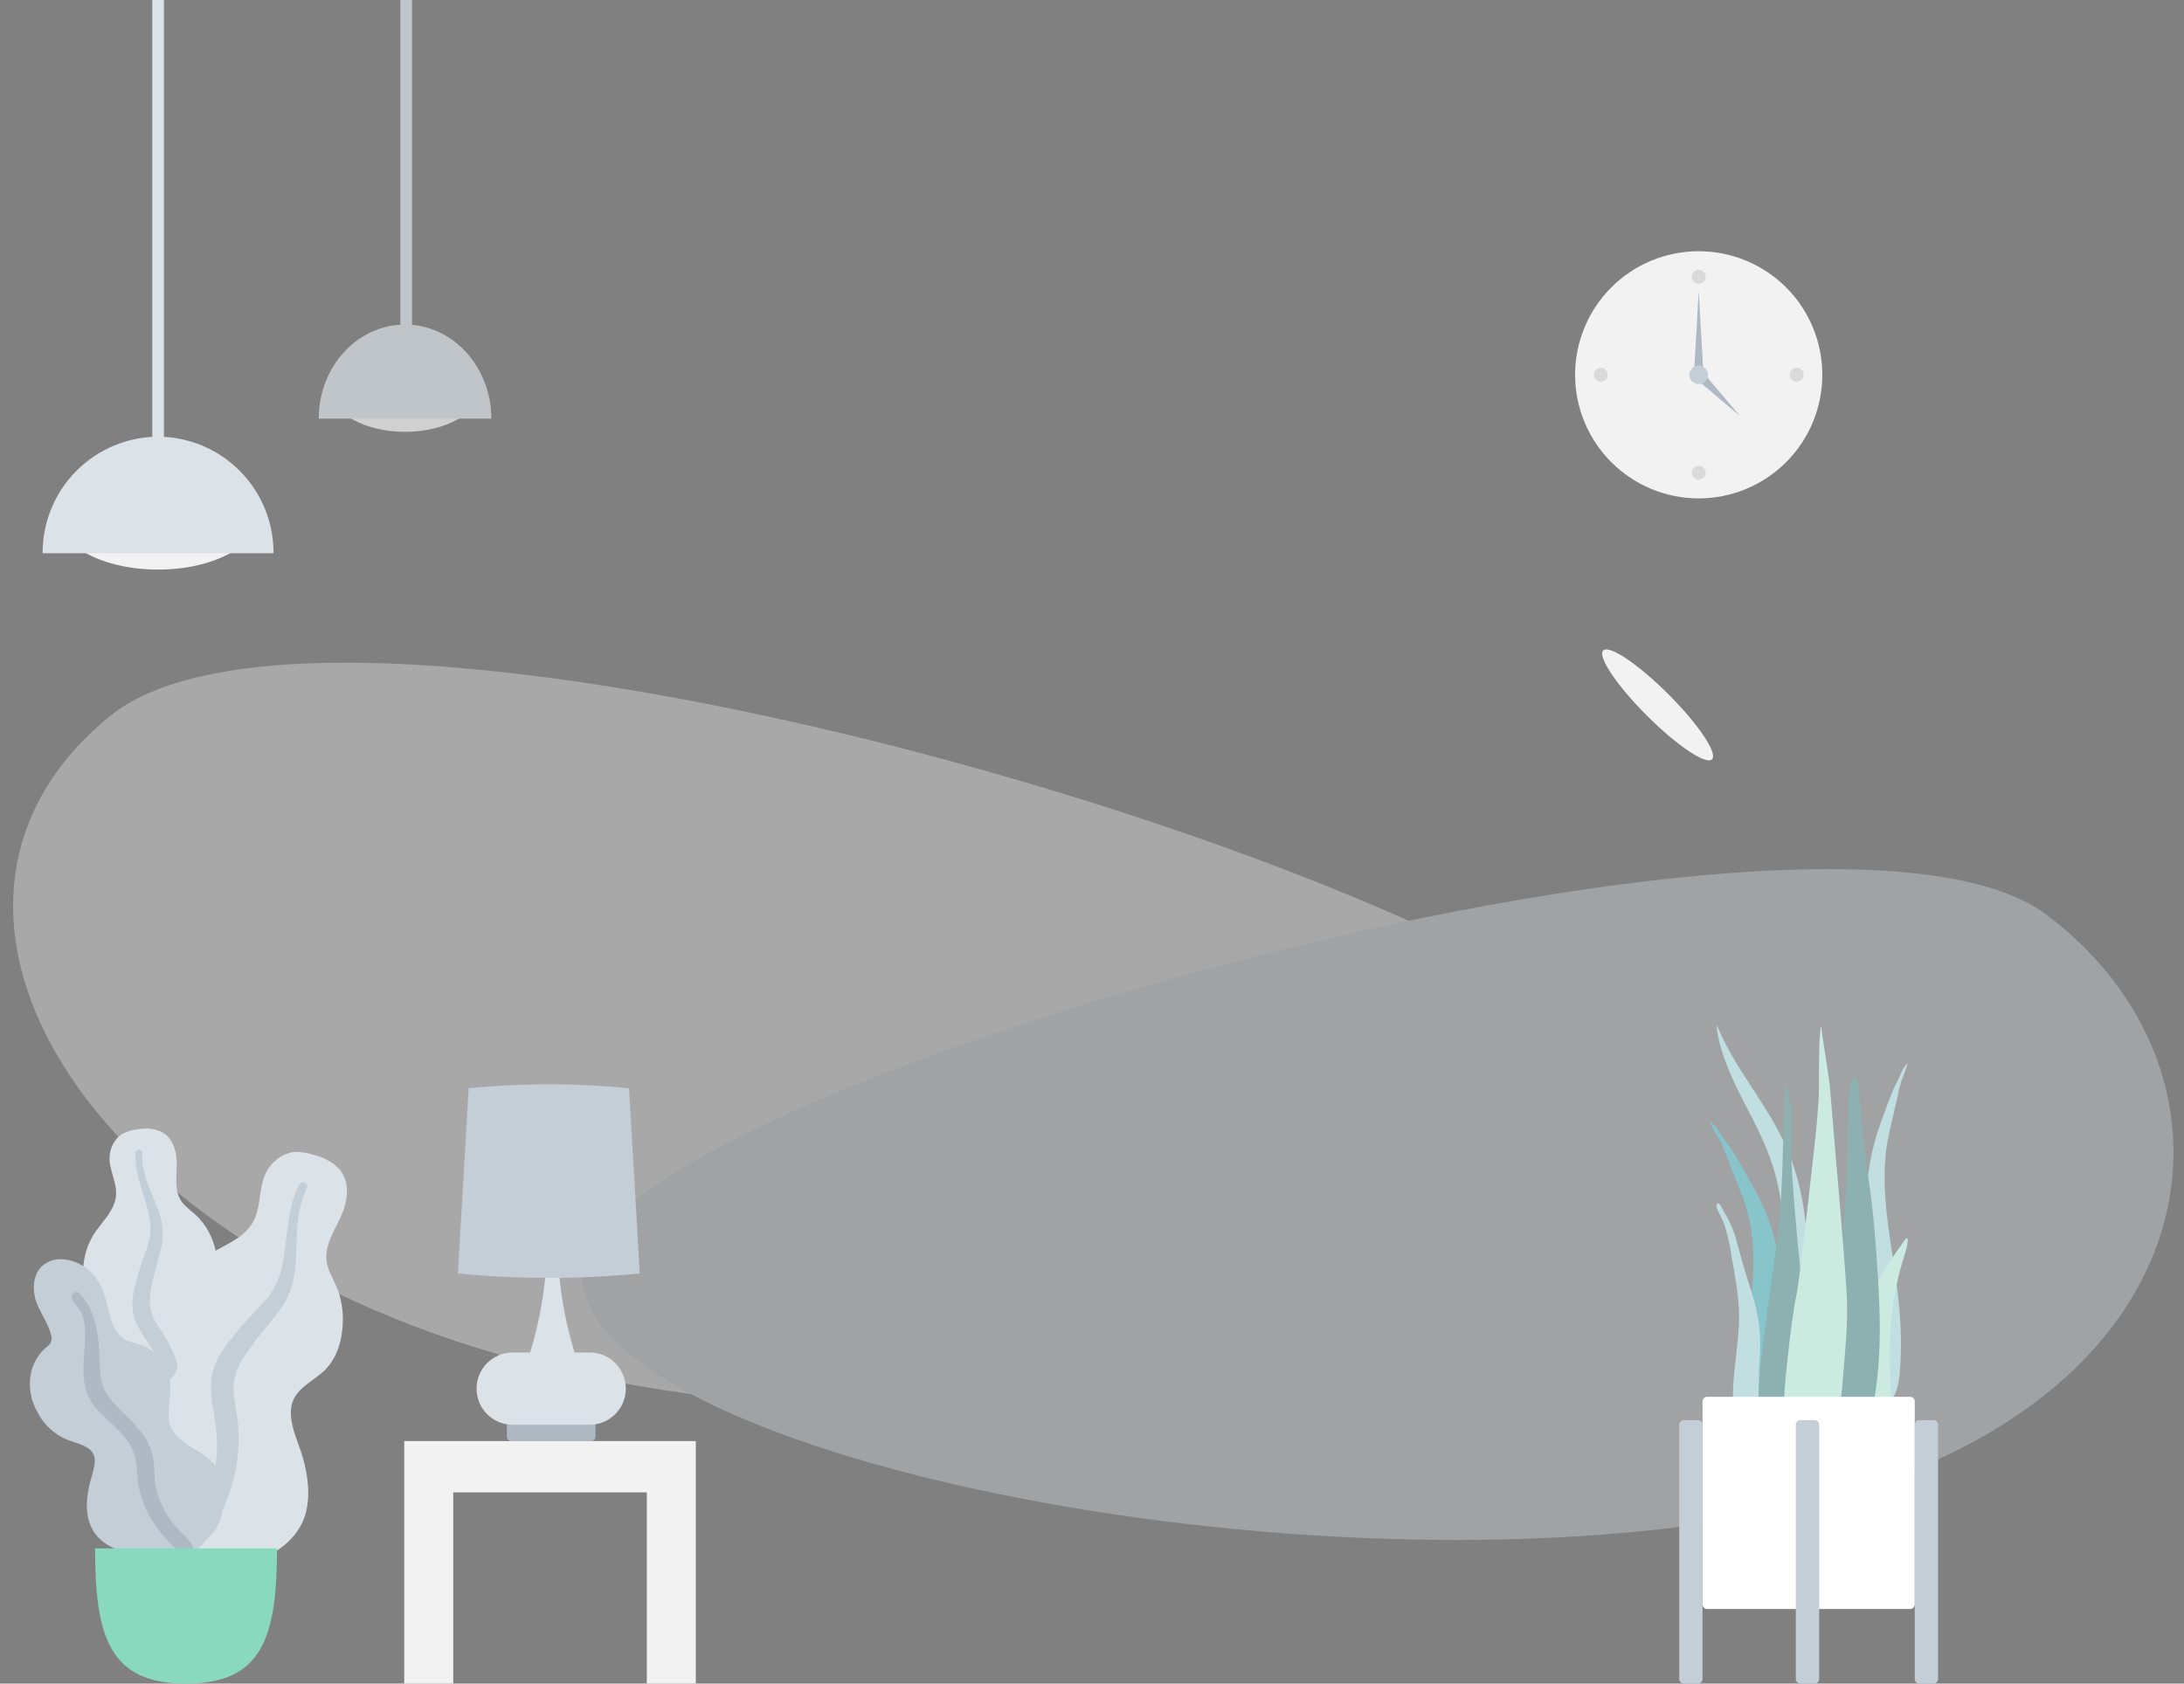 <svg xmlns="http://www.w3.org/2000/svg" xmlns:xlink="http://www.w3.org/1999/xlink" width="735" height="566.699" viewBox="0 0 735 566.699"><rect x="0" y="0" width="735" height="566.699" fill="#808080" stroke="none"/><defs><style>.a,.b{fill:none;}.a,.c,.d{clip-rule:evenodd;}.bb,.c{fill:#cbebe0;}.az,.d{fill:#8db1b0;}.e{clip-path:url(#a);}.f{fill:#f2f2f2;}.g{clip-path:url(#b);}.h{fill:rgba(0,0,0,0.1);}.i{clip-path:url(#c);}.j{clip-path:url(#d);}.k{clip-path:url(#e);}.l{clip-path:url(#f);}.m{fill:#afb9c4;}.n{clip-path:url(#g);}.o{clip-path:url(#h);}.p{fill:#c4ced6;}.q{opacity:0.346;}.q,.z{isolation:isolate;}.r{clip-path:url(#i);}.s{clip-path:url(#j);}.t{clip-path:url(#k);}.u{clip-path:url(#l);}.v{fill:#dce3e8;}.w{clip-path:url(#n);}.x{clip-path:url(#o);}.y{clip-path:url(#p);}.z{opacity:0.7;}.aa{clip-path:url(#q);}.ab{clip-path:url(#r);}.ac{clip-path:url(#s);}.ad{clip-path:url(#t);}.ae{clip-path:url(#v);}.af{clip-path:url(#w);}.ag{clip-path:url(#x);}.ah{clip-path:url(#y);}.ai{clip-path:url(#z);}.aj{clip-path:url(#aa);}.ak{clip-path:url(#ab);}.al{clip-path:url(#ac);}.am{clip-path:url(#ad);}.an{fill:#89d9be;}.ao{clip-path:url(#ae);}.ap{clip-path:url(#af);}.aq{clip-path:url(#ag);}.ar{clip-path:url(#ah);}.as{clip-path:url(#ai);}.at{fill:#c1dee1;}.au{clip-path:url(#aj);}.av{fill:#88c5cb;}.aw{clip-path:url(#ak);}.ax{clip-path:url(#al);}.ay{clip-path:url(#am);}.ba{clip-path:url(#an);}.bc{clip-path:url(#ao);}.bd{clip-path:url(#ap);}.be{clip-path:url(#aq);}.bf{fill:#fff;}.bg{clip-path:url(#ar);}.bh{clip-path:url(#as);}.bi{clip-path:url(#at);}</style><clipPath id="a"><path class="a" d="M711.948-531.071a41.6,41.6,0,0,0,41.6-41.6,41.6,41.6,0,0,0-41.6-41.6,41.6,41.6,0,0,0-41.6,41.6A41.6,41.6,0,0,0,711.948-531.071Z" transform="translate(-670.349 614.271)"/></clipPath><clipPath id="b"><path class="a" d="M722.7-601.561a2.355,2.355,0,0,0,2.355-2.355,2.355,2.355,0,0,0-2.355-2.355,2.355,2.355,0,0,0-2.355,2.355A2.355,2.355,0,0,0,722.7-601.561Z" transform="translate(-720.349 606.271)"/></clipPath><clipPath id="c"><path class="a" d="M680.7-559.561a2.355,2.355,0,0,0,2.355-2.355,2.355,2.355,0,0,0-2.355-2.355,2.355,2.355,0,0,0-2.355,2.355A2.355,2.355,0,0,0,680.7-559.561Z" transform="translate(-678.349 564.271)"/></clipPath><clipPath id="d"><path class="a" d="M764.7-559.561a2.355,2.355,0,0,0,2.355-2.355,2.355,2.355,0,0,0-2.355-2.355,2.355,2.355,0,0,0-2.355,2.355A2.355,2.355,0,0,0,764.7-559.561Z" transform="translate(-762.349 564.271)"/></clipPath><clipPath id="e"><path class="a" d="M722.7-517.561a2.355,2.355,0,0,0,2.355-2.355,2.355,2.355,0,0,0-2.355-2.355,2.355,2.355,0,0,0-2.355,2.355A2.355,2.355,0,0,0,722.7-517.561Z" transform="translate(-720.349 522.271)"/></clipPath><clipPath id="f"><path class="a" d="M722.918-597.271l1.57,27.472h-3.14Z" transform="translate(-721.349 597.271)"/></clipPath><clipPath id="g"><path class="a" d="M737.093-547.527l-14.43-12.21,2.22-2.22Z" transform="translate(-722.662 561.957)"/></clipPath><clipPath id="h"><path class="a" d="M722.488-558.991a3.14,3.14,0,0,0,3.14-3.14,3.14,3.14,0,0,0-3.14-3.14,3.14,3.14,0,0,0-3.14,3.14A3.14,3.14,0,0,0,722.488-558.991Z" transform="translate(-719.349 565.271)"/></clipPath><clipPath id="i"><rect class="b" width="735" height="304" transform="translate(0 0.013)"/></clipPath><clipPath id="j"><path class="a" d="M566.519-280.221c-8.253-70.436-451.036-206.386-533.238-139.67S30.106-227.967,202.37-195.9,574.771-209.785,566.519-280.221Z" transform="translate(-0.62 437.812)"/></clipPath><clipPath id="k"><path class="b" d="M0-140.522H727.6V-438H0Z" transform="translate(0 438)"/></clipPath><clipPath id="l"><path class="a" d="M244.8-215.415c7.621-59.839,416.517-175.333,492.427-118.655s56.7,175.893-102.384,203.131S237.177-155.576,244.8-215.415Z" transform="translate(-244.62 349.294)"/></clipPath><clipPath id="n"><path class="a" d="M53.641-487.418c18.423,0,33.358-7.907,33.358-17.66s-14.935-17.66-33.358-17.66-33.358,7.907-33.358,17.66S35.218-487.418,53.641-487.418Z" transform="translate(-20.283 522.738)"/></clipPath><clipPath id="o"><path class="a" d="M90.988-495.493a39.05,39.05,0,0,0-38.853-39.245,39.05,39.05,0,0,0-38.853,39.245" transform="translate(-13.283 534.738)"/></clipPath><clipPath id="p"><path class="b" d="M60.283-569.267h3.925V-722H60.283Z" transform="translate(-60.283 722)"/></clipPath><clipPath id="q"><rect class="b" width="59" height="146" transform="translate(0.253)"/></clipPath><clipPath id="r"><path class="a" d="M161.832-544.623c13.771,0,24.934-6.381,24.934-14.252s-11.163-14.252-24.934-14.252S136.9-566.747,136.9-558.875,148.061-544.623,161.832-544.623Z" transform="translate(-136.897 573.128)"/></clipPath><clipPath id="s"><path class="b" d="M131-575.223h59.653V-722H131Z" transform="translate(-131 722)"/></clipPath><clipPath id="t"><path class="a" d="M189.748-551.14c0-17.492-13-31.672-29.041-31.672s-29.041,14.18-29.041,31.672" transform="translate(-131.665 582.812)"/></clipPath><clipPath id="v"><path class="b" d="M166.665-594.7h3.924V-722h-3.924Z" transform="translate(-166.665 722)"/></clipPath><clipPath id="w"><path class="a" d="M697-421.224c10.115,10.115,19.93,16.7,21.923,14.708s-4.593-11.808-14.708-21.923-19.931-16.7-21.923-14.708S686.882-431.34,697-421.224Z" transform="translate(-681.934 443.503)"/></clipPath><clipPath id="x"><path class="a" d="M49.8-237.864a13.276,13.276,0,0,1,6.739.71c4.446,1.887,5.71,7.14,5.649,11.409-.066,4.6-1.042,9.614,2.452,13.317,1.606,1.7,3.6,3,5.181,4.738a22.4,22.4,0,0,1,3.986,6.248c1.8,4.181,2.68,9.1,1.036,13.483-1.447,3.861-5.088,7.346-4.3,11.737.821,4.58,5.438,8.082,8.325,11.493,3.267,3.861,6.276,8.8,6.77,13.858.474,4.852-1.638,9.759-4.88,13.427-6.476,7.329-16.211,10.922-26.027,10.9-4.167-.01-8.886-.2-12.482-2.438a6.878,6.878,0,0,1-2.359-2.548,8.309,8.309,0,0,0-2.281-2.283,13.54,13.54,0,0,1-4.345-5.8c-3.562-8.817-.715-19.724,4.271-27.553,1.181-1.855,2.149-3.64,1.575-5.851a22.568,22.568,0,0,0-3.373-6.373,51.267,51.267,0,0,1-3.761-5.951,13.5,13.5,0,0,1-1.164-6.977,23.733,23.733,0,0,1,5.111-12.45c2.688-3.537,5.843-6.921,5.85-11.555.008-4.911-3.276-9.28-1.877-14.274a9.515,9.515,0,0,1,3.617-5.429A14.743,14.743,0,0,1,49.8-237.864Z" transform="translate(-30.762 238)"/></clipPath><clipPath id="y"><path class="a" d="M52.85-228.077a1.132,1.132,0,0,1,1.441-.883c.811.227.8.984.774,1.659a22.3,22.3,0,0,0,.733,6.1c1.036,4.185,2.952,8.041,4.47,12.061a21.955,21.955,0,0,1,1.339,12.414c-.839,4.007-2.156,7.911-3.014,11.924-.756,3.537-1.561,7.266-.409,10.794,1.108,3.4,3.559,6.161,5.324,9.229A43.514,43.514,0,0,1,69-144.124a38.615,38.615,0,0,1-.771,10.069c-.45,1.9-1.054,4.472-2.684,5.785a1.861,1.861,0,0,1-2.669-.082c-.594-.841-.073-2.143.116-3.039a46.071,46.071,0,0,0,.785-11.785,42.552,42.552,0,0,0-1.841-11.271,38.142,38.142,0,0,0-4.8-9.379c-2.031-3.015-4.143-6.037-4.982-9.61-.853-3.629-.16-7.321.766-10.88.98-3.765,2.263-7.422,3.589-11.084a19.449,19.449,0,0,0,1.037-10.682C56.132-213.464,52.359-220.391,52.85-228.077Z" transform="translate(-51.762 229)"/></clipPath><clipPath id="z"><path class="a" d="M111.1-226.758a16.869,16.869,0,0,1,7.529,4.345c4.217,4.545,2.923,11.415.6,16.432-2.506,5.4-6.3,10.828-4.163,17.025.984,2.849,2.638,5.428,3.572,8.3a28.939,28.939,0,0,1,1.373,9.463c-.1,5.879-1.665,12.152-5.911,16.484-3.738,3.814-9.851,6.041-11.249,11.643-1.458,5.844,2.107,12.387,3.69,17.923,1.792,6.266,2.712,13.666.616,19.911-2.009,5.985-7.08,10.689-12.82,13.341-11.47,5.3-24.787,4.483-36.288-.65-4.883-2.179-10.318-4.857-13.352-9.376a8.841,8.841,0,0,1-1.42-4.241,10.668,10.668,0,0,0-1.469-3.886,17.456,17.456,0,0,1-2.029-9.122c.482-12.28,9.587-23.7,19.573-30.363,2.366-1.579,4.444-3.187,4.939-6.1.517-3.041-.109-6.269-.587-9.292a66.253,66.253,0,0,1-1.266-8.994,17.618,17.618,0,0,1,2.323-8.856A30.993,30.993,0,0,1,77.335-194.84c5.022-2.784,10.511-5.145,12.969-10.621,2.605-5.8,1.063-12.679,5.343-17.857a12.379,12.379,0,0,1,7.112-4.538C105.5-228.328,108.487-227.553,111.1-226.758Z" transform="translate(-39.762 228)"/></clipPath><clipPath id="aa"><path class="a" d="M112.3-214.364a1.443,1.443,0,0,1,2.147-.291c.829.693.414,1.582.036,2.37a29.215,29.215,0,0,0-2.339,7.613c-.98,5.5-.759,11.07-1.09,16.626s-1.67,10.836-4.936,15.4c-3.079,4.306-6.664,8.239-9.769,12.541-2.737,3.792-5.631,7.786-6.131,12.567-.482,4.6.935,9.161,1.391,13.72a57.011,57.011,0,0,1-4.4,27.333,50.458,50.458,0,0,1-6.175,11.519c-1.522,2.016-3.574,4.743-6.168,5.444-1.2.323-2.808-.1-3.078-1.5-.254-1.307,1.037-2.576,1.727-3.539a60.211,60.211,0,0,0,7.09-13.545,55.759,55.759,0,0,0,3.75-14.312,49.884,49.884,0,0,0-.7-13.624c-.8-4.635-1.682-9.32-.792-13.991.9-4.744,3.647-8.754,6.594-12.483,3.117-3.945,6.533-7.6,10-11.246a25.4,25.4,0,0,0,6.807-12.106C108.488-195.339,107.7-205.52,112.3-214.364Z" transform="translate(-71.762 215)"/></clipPath><clipPath id="ab"><path class="a" d="M18.206-182a14.936,14.936,0,0,1,11.5,5.932c3.281,4.074,3.943,9.049,5.276,13.9a12.412,12.412,0,0,0,3.8,6.456c1.817,1.493,4.124,1.792,6.3,2.521a14.7,14.7,0,0,1,9.244,9.254c1.691,5.226-.1,10.5.208,15.794.283,4.864,5.079,7.9,8.938,10.231,3.8,2.3,7.233,4.452,8.379,8.931,1.215,4.751,1.623,10.054-.06,14.747-2.8,7.814-11,11.255-18.929,11.789-7.192.484-16.235-.276-21.636-5.5-3.232-3.124-4.4-7.493-4.257-11.84a36.042,36.042,0,0,1,1.318-7.993,36.061,36.061,0,0,0,1.342-5.608c.5-5.09-4.2-6.067-8.206-7.465a19.529,19.529,0,0,1-11.128-9.8A18.671,18.671,0,0,1,8.4-144.675a16.376,16.376,0,0,1,3.725-6.554c.765-.831,1.843-1.524,2.533-2.4a3.234,3.234,0,0,0,.282-2.826c-1.027-4.411-4.225-8.063-5.369-12.465-1.033-3.974-.422-8.92,3.211-11.484A9.489,9.489,0,0,1,18.206-182Z" transform="translate(-7.762 182)"/></clipPath><clipPath id="ac"><path class="a" d="M28.382-167.5c4.9,5.223,6.236,12.31,6.628,19.179.219,3.852-.009,7.914,1.123,11.65.968,3.2,3.238,5.642,5.578,7.952,4.71,4.65,9.962,9.378,11.34,16.109.808,3.95.263,8.029,1.38,11.936a32.83,32.83,0,0,0,4.979,10.037c1.751,2.414,4.033,4.263,5.947,6.514.584.687,1.421,1.7,1.18,2.668-.282,1.136-1.729,1.5-2.755,1.317-2.393-.416-4.408-2.7-5.973-4.363a37.579,37.579,0,0,1-5.813-7.974,33.523,33.523,0,0,1-3.771-10.362c-.626-3.789-.315-7.738-1.745-11.374-2.407-6.118-8.245-9.729-12.466-14.5-5.259-5.942-4.475-13.338-3.936-20.647.3-4.017.59-8.553-1.44-12.221-.775-1.4-2.5-2.705-2.835-4.3C25.494-167.327,27.159-168.8,28.382-167.5Z" transform="translate(-25.762 168)"/></clipPath><clipPath id="ad"><path class="a" d="M35.762-58c0,29.872,4.875,45.524,30.611,45.524S96.985-28.128,96.985-58Z" transform="translate(-35.762 58)"/></clipPath><clipPath id="ae"><path class="a" d="M213.9-113h26.687a1.57,1.57,0,0,1,1.57,1.57v3.925a1.57,1.57,0,0,1-1.57,1.57H213.9a1.57,1.57,0,0,1-1.57-1.57v-3.925A1.57,1.57,0,0,1,213.9-113Z" transform="translate(-212.328 113)"/></clipPath><clipPath id="af"><path class="a" d="M223.045-186h3.584a131.616,131.616,0,0,0,5.664,34.536h5.1A12.166,12.166,0,0,1,249.561-139.3,12.166,12.166,0,0,1,237.4-127.132h-25.9A12.166,12.166,0,0,1,199.328-139.3a12.166,12.166,0,0,1,12.166-12.166h5.887A131.619,131.619,0,0,0,223.045-186Z" transform="translate(-199.328 186)"/></clipPath><clipPath id="ag"><path class="a" d="M194.956-255.682Q208.447-257,221.939-257t26.983,1.318l3.628,62.364q-15.306,1.465-30.611,1.465t-30.611-1.465Z" transform="translate(-191.328 257)"/></clipPath><clipPath id="ah"><path class="a" d="M266.44-22.37H249.958V-86.732H184.811V-22.37H168.328V-104H266.44Z" transform="translate(-168.328 104)"/></clipPath><clipPath id="ai"><path class="a" d="M731.282-281.837c6.933,16.474,18.719,27.921,24.961,45.051,3.7,10.159,5.244,21.2,5.338,32.516.051,6.145-.056,12.293-.085,18.437-.028,5.992-.191,11.946-.7,17.9-.511,5.985-1.083,11.9-1.336,17.921-.2,4.692-.286,10.15-1.877,14.43-1.265,3.4-4.479,3.9-5.333-.226a33,33,0,0,1-.362-7.216c.067-3.026.243-6.048.333-9.073.361-12.141-.107-24.284.137-36.429.239-11.867,1.764-23.72.076-35.508-1.394-9.734-4.934-18.093-9-26.106-3.915-7.71-8.176-15.232-10.821-24a42.255,42.255,0,0,1-1.629-7.837Q731.168-282.062,731.282-281.837Z" transform="translate(-730.983 282)"/></clipPath><clipPath id="aj"><path class="c" d="M728.747-240.516a13.2,13.2,0,0,1,3.068,3.872c1.154,1.779,2.511,3.385,3.664,5.165,2.406,3.711,4.519,7.651,6.712,11.513a75.4,75.4,0,0,1,8.889,23.623c1.623,8.788,2.06,17.859,2.741,26.779.722,9.454,1.449,18.976,1.545,28.466a101.653,101.653,0,0,1-.238,12.987c-.318,2.628-1.5,4.868-4.178,4.847-5.68-.045-8.347-6.336-9.461-11.5a96.878,96.878,0,0,1-1.707-23.437c.314-9.369,1.94-18.6,2.643-27.929.745-9.879.324-19.584-3.072-28.887-1.716-4.7-3.708-9.289-5.5-13.959a45.114,45.114,0,0,0-2.414-5.882A56.451,56.451,0,0,1,727.983-241Z" transform="translate(-727.983 241)"/></clipPath><clipPath id="ak"><path class="a" d="M808.589-265.594l.523-.406a51.946,51.946,0,0,1-2.1,5.762,47,47,0,0,0-1.357,5.6c-.985,4.459-2.123,8.817-3.053,13.314-1.841,8.9-1.493,18.485-.285,28.357,1.14,9.326,2.944,18.637,3.8,27.961a128.38,128.38,0,0,1,.339,23.083c-.462,5.01-1.975,10.993-6.1,10.487-1.942-.238-2.954-2.575-3.362-5.213-.655-4.237-.793-8.692-1.048-12.906-.57-9.4-.684-18.78-.8-28.088-.107-8.782-.4-17.738.187-26.3a80.6,80.6,0,0,1,4.867-22.572c1.333-3.618,2.6-7.321,4.1-10.77.718-1.654,1.6-3.116,2.314-4.769A10.2,10.2,0,0,1,808.589-265.594Z" transform="translate(-794.983 266)"/></clipPath><clipPath id="al"><path class="a" d="M731.147-205.763c.751-1.261,2.4,2.9,2.656,3.421q-.159-.39-.321-.78a34.611,34.611,0,0,1,3.7,7.9c.839,2.814,1.56,5.684,2.347,8.518,1.477,5.317,3.383,10.483,4.722,15.848a51.568,51.568,0,0,1,1.317,15.774,134.757,134.757,0,0,0-.146,16.944,49.348,49.348,0,0,0,1.652,7.764c.6,2.585,1.069,5.205,1.777,7.758.162-.333.183.779.183.864a5.36,5.36,0,0,1-.3,1.778,4.787,4.787,0,0,1-3.015,3.306c-2.713.775-5.232-1.693-6.107-4.3a71.316,71.316,0,0,1-2.545-11.8,55.638,55.638,0,0,1-.515-10.882c.321-7.2,1.625-14.315,1.977-21.517.384-7.841-1.17-15.209-2.47-22.841a66.7,66.7,0,0,0-2.445-10.825,30.419,30.419,0,0,0-1.812-3.981C731.421-203.558,730.645-204.887,731.147-205.763Z" transform="translate(-730.983 206)"/></clipPath><clipPath id="am"><path class="a" d="M757.03-228.981c-.311,8.983-.848,17.9-2.045,26.786-1.222,9.071-2.626,18.11-3.8,27.189-1.145,8.837-2.345,17.821-2.185,26.782.118,6.6-.977,17.766,6.354,21.023,7.424,3.3,9.017-10.789,9.5-15.439.934-8.921.632-17.937.178-26.907-.465-9.206-1.242-18.366-2.205-27.538-1.07-10.189-1.909-20.423-2.582-30.641-.333-5.054-.415-10.1-.323-15.155.087-4.77-.094-9.59-1.79-14.119l-.266.193" transform="translate(-748.983 257)"/></clipPath><clipPath id="an"><path class="c" d="M805.467-186.326c-1.335,1.945-2.681,3.871-3.942,5.932a31.28,31.28,0,0,0-4.91,13.057c-1.284,11.031-.254,22.944-.005,34.313.051,2.323-.243,4.576.673,6.787.83,2,2.382,3.533,3.862,3.525,3.167-.018,2.684-7.774,2.689-11.188.01-5.983-.661-12.028-.6-18.006a125.019,125.019,0,0,1,1.276-17.486,100.758,100.758,0,0,1,3.823-16.262c.233-.708,1.906-6.179.326-5.236" transform="translate(-795.983 191)"/></clipPath><clipPath id="ao"><path class="d" d="M787.177-260c-2.082,0-2.07,10.381-2.132,11.715-.226,4.812-.173,9.625-.316,14.438-.313,10.5-.7,21.1-2.276,31.48-.849,5.589-1.834,11.153-2.893,16.7-1.062,5.562-2.488,11.118-3.187,16.751-.671,5.415-.292,10.937-.2,16.378a143.352,143.352,0,0,0,.975,16.387c.177,1.34.384,2.674.606,4.006a31.76,31.76,0,0,0,.39,3.54c.5,1.689,2.652,2.241,4.1,1.977,3.919-.715,6.422-5.636,7.76-9.231a86.411,86.411,0,0,0,3.512-14.407,125.909,125.909,0,0,0,1.887-16.625c.567-11.34-.161-22.693-.973-34-.452-6.287-.974-12.546-1.773-18.793-.8-6.221-1.816-12.414-2.48-18.653-.483-4.534-.958-9.074-1.271-13.626-.075-1.085-.138-8.038-1.73-8.038" transform="translate(-775.983 260)"/></clipPath><clipPath id="ap"><path class="a" d="M781.129-189.273c-.339-10.9-4.721-58.773-5.717-71.953-.249-3.3-2.649-17.034-2.96-20.774-.844,1.057-.772,17.511-.763,21.291.01,3.74-.454,7.418-.693,11.137-.243,3.8-5.854,52.812-6.582,56.459-1.449,7.255-2.418,14.7-3.166,22.119-.729,7.23-1.861,14.859-.886,22.127a22.217,22.217,0,0,0,1.156,4.857c.624,1.661,1.051,3.2,1.552,4.935.806,2.8,2.263,5.256,4.5,6.412,4.591,2.37,7.056-2.995,8.306-7.665a124.963,124.963,0,0,0,3.878-22.87c.664-8.666,1.645-17.349,1.374-26.075" transform="translate(-759.983 282)"/></clipPath><clipPath id="aq"><path class="a" d="M726.553-123h68.286a1.57,1.57,0,0,1,1.57,1.57v68.286a1.57,1.57,0,0,1-1.57,1.57H726.553a1.57,1.57,0,0,1-1.57-1.57V-121.43A1.57,1.57,0,0,1,726.553-123Z" transform="translate(-724.983 123)"/></clipPath><clipPath id="ar"><path class="a" d="M716.553-113h4.709a1.57,1.57,0,0,1,1.57,1.57v85.554a1.57,1.57,0,0,1-1.57,1.57h-4.709a1.57,1.57,0,0,1-1.57-1.57V-111.43A1.57,1.57,0,0,1,716.553-113Z" transform="translate(-714.983 113)"/></clipPath><clipPath id="as"><path class="a" d="M766.553-113h4.709a1.57,1.57,0,0,1,1.57,1.57v85.554a1.57,1.57,0,0,1-1.57,1.57h-4.709a1.57,1.57,0,0,1-1.57-1.57V-111.43A1.57,1.57,0,0,1,766.553-113Z" transform="translate(-764.983 113)"/></clipPath><clipPath id="at"><path class="a" d="M817.553-113h4.709a1.57,1.57,0,0,1,1.57,1.57v85.554a1.57,1.57,0,0,1-1.57,1.57h-4.709a1.57,1.57,0,0,1-1.57-1.57V-111.43A1.57,1.57,0,0,1,817.553-113Z" transform="translate(-815.983 113)"/></clipPath></defs><g transform="translate(5 722)"><g class="e" transform="translate(525.082 -637.443)"><path class="f" d="M665.349-619.271H756.4v91.049H665.349Z" transform="translate(-669.273 615.346)"/></g><g class="g" transform="translate(564.328 -631.164)"><path class="h" d="M715.349-611.271h12.558v12.558H715.349Z" transform="translate(-719.273 607.346)"/></g><g class="i" transform="translate(531.361 -598.198)"><path class="h" d="M673.349-569.271h12.558v12.558H673.349Z" transform="translate(-677.273 565.346)"/></g><g class="j" transform="translate(597.293 -598.198)"><path class="h" d="M757.349-569.271h12.558v12.558H757.349Z" transform="translate(-761.273 565.346)"/></g><g class="k" transform="translate(564.328 -565.232)"><path class="h" d="M715.349-527.271h12.558v12.558H715.349Z" transform="translate(-719.273 523.346)"/></g><g class="l" transform="translate(565.113 -624.1)"><path class="m" d="M716.349-602.271h10.989v35.321H716.349Z" transform="translate(-720.273 598.346)"/></g><g class="n" transform="translate(566.145 -596.382)"><path class="m" d="M742.232-550.158l-7.77,7.77-18.87-18.87,7.77-7.77Z" transform="translate(-721.141 563.478)"/></g><g class="o" transform="translate(563.543 -598.983)"><path class="p" d="M714.349-570.271h14.128v14.128H714.349Z" transform="translate(-718.273 566.346)"/></g><g class="q" transform="translate(-5 -503.012)"><g class="r"><g class="s" transform="translate(4.411 4.072)"><g class="t" transform="translate(-0.487 -0.148)"><path class="f" d="M-4.38-182.649H569.615V-442.812H-4.38Z" transform="translate(0.942 439.035)"/></g></g><g class="u" transform="translate(195.927 73.55)"><g class="t" transform="translate(-192.003 -69.625)"><path class="v" d="M239.62-354.294H783v233.651H239.62Z" transform="translate(-51.542 419.995)"/></g></g></g></g><g class="w" transform="translate(14.845 -565.599)"><path class="f" d="M15.283-527.738H89.849v43.17H15.283Z" transform="translate(-19.208 523.814)"/></g><g class="x" transform="translate(9.35 -575.018)"><path class="v" d="M8.283-539.738H93.837v47.094H8.283Z" transform="translate(-12.208 535.814)"/></g><g class="y" transform="translate(46.241 -722)"><path class="v" d="M55.283-727H67.057v160.582H55.283Z" transform="translate(-59.208 723.076)"/></g><g class="z" transform="translate(101.747 -722)"><g class="aa"><g class="ab" transform="translate(4.629 116.85)"><g class="ac" transform="translate(-4.629 -116.85)"><path class="f" d="M131.9-578.128h57.718v36.353H131.9Z" transform="translate(-131.193 691.053)"/></g></g><g class="ad" transform="translate(0.522 109.249)"><g class="ac" transform="translate(-0.522 -109.249)"><path class="v" d="M126.665-587.812H192.6v39.521H126.665Z" transform="translate(-130.068 693.136)"/></g></g><g class="ae" transform="translate(27.993)"><path class="v" d="M161.665-727h11.774v135.151H161.665Z" transform="translate(-165.589 723.076)"/></g></g></g><g class="af" transform="translate(534.176 -503.407)"><path class="f" d="M683.485-454.717l42.181,42.181L712.9-399.771,670.72-441.952Z" transform="translate(-679.522 445.915)"/></g><g class="ag" transform="translate(23.07 -342.107)"><path class="v" d="M25.762-243H88.554v119.305H25.762Z" transform="translate(-29.687 239.076)"/></g><g class="ah" transform="translate(39.553 -335.043)"><path class="p" d="M46.762-234H71.879v109.1H46.762Z" transform="translate(-50.687 230.076)"/></g><g class="ai" transform="translate(30.134 -334.258)"><path class="v" d="M34.762-233h89.479V-85.438H34.762Z" transform="translate(-38.687 229.075)"/></g><g class="aj" transform="translate(55.251 -324.055)"><path class="p" d="M66.762-220h51.019V-86.567H66.762Z" transform="translate(-70.687 216.076)"/></g><g class="ak" transform="translate(5.017 -298.153)"><path class="p" d="M2.762-187h73V-79.468h-73Z" transform="translate(-6.687 183.075)"/></g><g class="al" transform="translate(19.145 -287.164)"><path class="m" d="M20.762-173H69.426v95.758H20.762Z" transform="translate(-24.687 169.075)"/></g><g class="am" transform="translate(26.994 -200.825)"><path class="an" d="M30.762-63H99.834V-9.627H30.762Z" transform="translate(-34.687 59.075)"/></g><g class="ao" transform="translate(165.581 -243.995)"><path class="m" d="M207.328-118H245v14.913H207.328Z" transform="translate(-211.252 114.075)"/></g><g class="ap" transform="translate(155.377 -301.293)"><path class="v" d="M194.328-191H252.41v66.717H194.328Z" transform="translate(-198.252 187.075)"/></g><g class="aq" transform="translate(149.098 -357.021)"><path class="p" d="M186.328-262H255.4v73H186.328Z" transform="translate(-190.252 258.076)"/></g><g class="ar" transform="translate(131.045 -236.931)"><path class="f" d="M163.328-109H269.289v89.479H163.328Z" transform="translate(-167.252 105.075)"/></g><g class="as" transform="translate(572.675 -376.643)"><path class="at" d="M725.983-287h38.46v156.98h-38.46Z" transform="translate(-729.908 283.076)"/></g><g class="au" transform="translate(570.32 -344.462)"><path class="av" d="M722.983-246H758.3v125.584H722.983Z" transform="translate(-726.908 242.076)"/></g><g class="aw" transform="translate(622.908 -364.085)"><path class="at" d="M789.983-271H811.96v122.445H789.983Z" transform="translate(-793.908 267.076)"/></g><g class="ax" transform="translate(572.675 -316.991)"><path class="at" d="M725.983-211h25.9v97.328h-25.9Z" transform="translate(-729.908 207.076)"/></g><g class="ay" transform="translate(586.803 -357.021)"><path class="az" d="M743.983-262h24.332v138.143H743.983Z" transform="translate(-747.908 258.076)"/></g><g class="ba" transform="translate(623.693 -305.217)"><path class="bb" d="M790.983-196h21.192v76.136H790.983Z" transform="translate(-794.908 192.076)"/></g><g class="bc" transform="translate(607.995 -359.375)"><path class="az" d="M770.983-265h27.472v141.282H770.983Z" transform="translate(-774.908 261.076)"/></g><g class="bd" transform="translate(595.437 -376.643)"><path class="bb" d="M754.983-287h29.041v157.765H754.983Z" transform="translate(-758.908 283.076)"/></g><g class="be" transform="translate(567.965 -251.844)"><path class="bf" d="M719.983-128h79.275v79.275H719.983Z" transform="translate(-723.908 124.075)"/></g><g class="bg" transform="translate(560.116 -243.995)"><path class="p" d="M709.983-118h15.7v96.543h-15.7Z" transform="translate(-713.908 114.075)"/></g><g class="bh" transform="translate(599.361 -243.995)"><path class="p" d="M759.983-118h15.7v96.543h-15.7Z" transform="translate(-763.908 114.075)"/></g><g class="bi" transform="translate(639.391 -243.995)"><path class="p" d="M810.983-118h15.7v96.543h-15.7Z" transform="translate(-814.908 114.075)"/></g></g></svg>